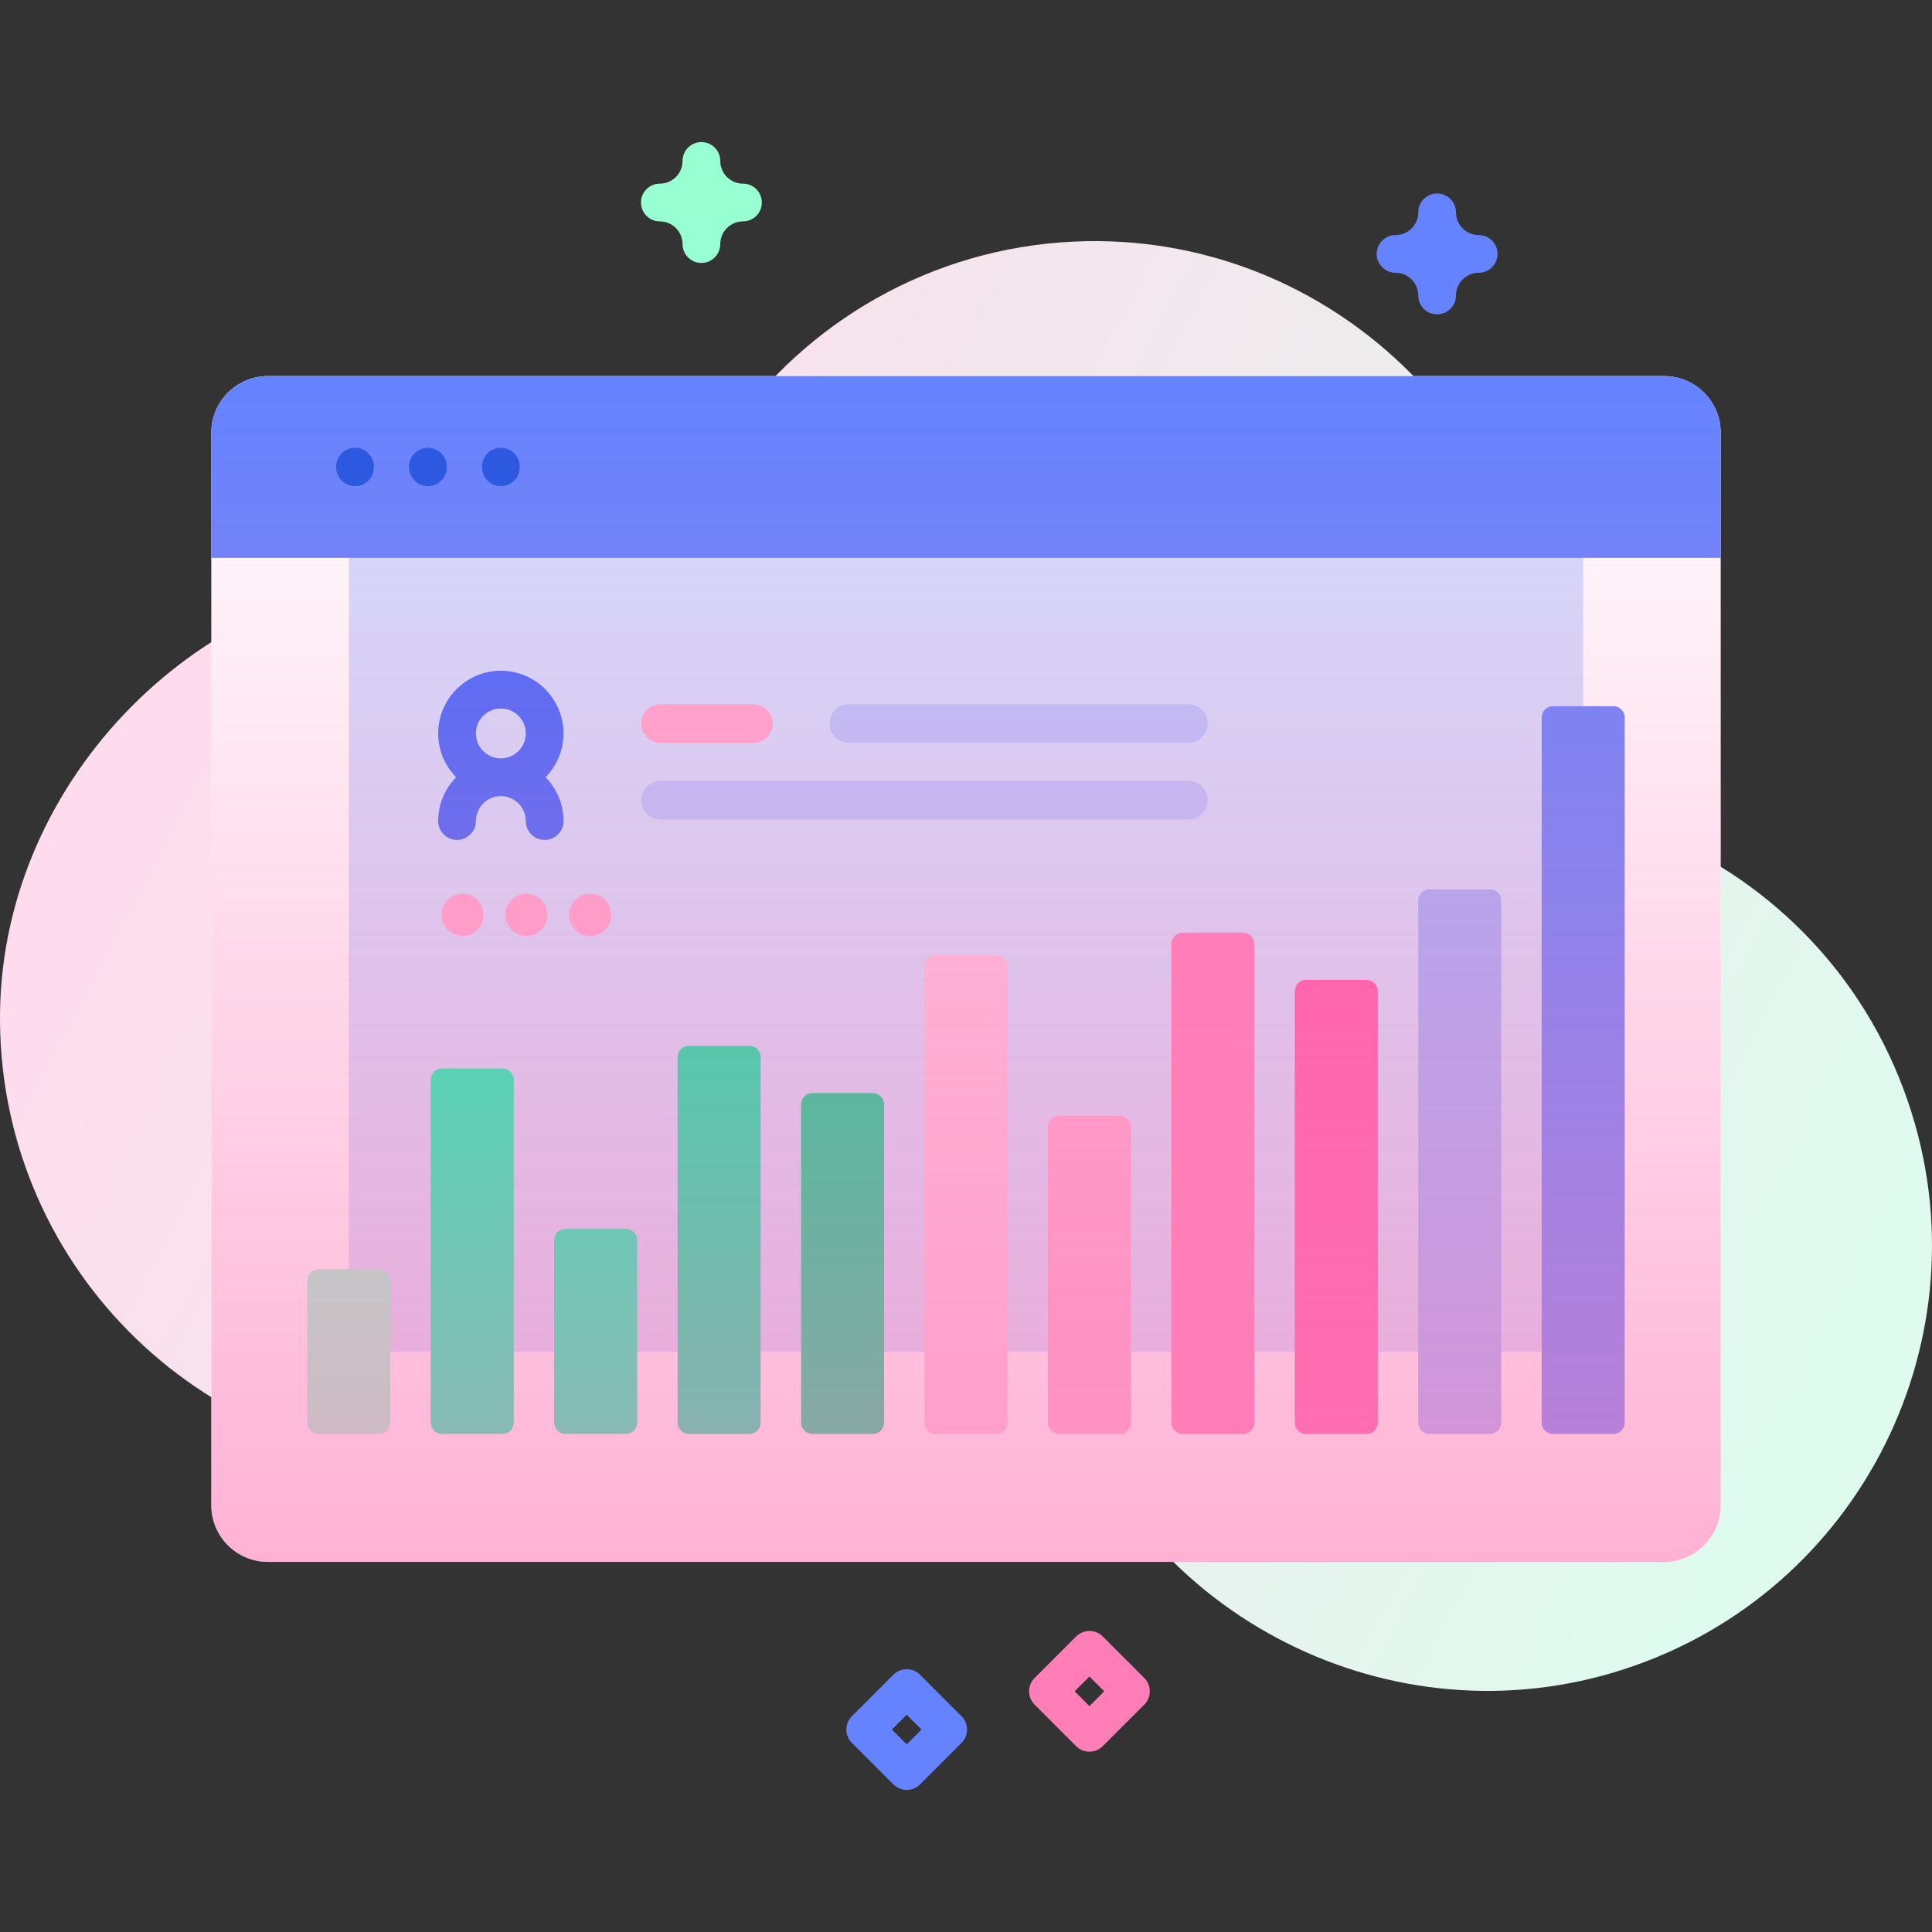 <svg id="Capa_1" enable-background="new 0 0 512 512" height="512" viewBox="0 0 512 512" width="512" xmlns="http://www.w3.org/2000/svg" xmlns:xlink="http://www.w3.org/1999/xlink"><rect x="0" y="0" width="512" height="512" fill="#333333" stroke="none"/><linearGradient id="SVGID_1_" gradientUnits="userSpaceOnUse" x1="43.655" x2="519.646" y1="141.596" y2="391.859"><stop offset="0" stop-color="#ffdbed"/><stop offset="1" stop-color="#dcfdee"/></linearGradient><linearGradient id="SVGID_2_" gradientUnits="userSpaceOnUse" x1="256" x2="256" y1="99.666" y2="413.916"><stop offset=".003" stop-color="#ff7eb8" stop-opacity="0"/><stop offset="1" stop-color="#ff7eb8" stop-opacity=".6"/></linearGradient><g><g><path d="m505.626 291.918c-11.826-34.61-38.138-60.16-69.852-72.202-16.43-6.239-27.346-21.856-27.587-39.429-.005-.384-.012-.769-.021-1.154-1.507-64.582-55.488-116.33-120.077-115.221-38.094.654-71.788 19.355-92.905 47.92-18.185 24.599-46.49 39.965-77.08 39.949-.898 0-1.797.009-2.7.029-61.917 1.354-114.567 54.478-115.393 116.403-.879 65.932 52.303 119.654 118.032 119.654 50.947 0 94.349-32.277 110.886-77.497 4.327-11.832 17.152-18.174 29.283-14.772.151.042.303.085.455.127 11.099 3.064 18.458 13.64 17.55 25.119-1.217 15.383.581 31.255 5.798 46.796 20.521 61.135 87.188 94.685 148.493 74.68 62.711-20.465 96.379-88.184 75.118-150.402z" fill="url(#SVGID_1_)"/><path d="m456 114.666v284.25c0 8.28-6.72 15-15 15h-370c-8.28 0-15-6.72-15-15v-284.25c0-8.28 6.72-15 15-15h370c8.28 0 15 6.72 15 15z" fill="#fff"/><path d="m92.437 147.837h327.127v210.347h-327.127z" fill="#d2deff"/><path d="m456 147.837v-33.171c0-8.284-6.716-15-15-15h-370c-8.284 0-15 6.716-15 15v33.171z" fill="#6583fe"/><path d="m133.149 380.013h-16c-1.657 0-3-1.343-3-3v-90.866c0-1.657 1.343-3 3-3h16c1.657 0 3 1.343 3 3v90.866c0 1.657-1.343 3-3 3z" fill="#02ffb3"/><path d="m100.437 380.013h-16c-1.657 0-3-1.343-3-3v-37.657c0-1.657 1.343-3 3-3h16c1.657 0 3 1.343 3 3v37.657c0 1.657-1.343 3-3 3z" fill="#97ffd2"/><path d="m165.862 380.013h-16c-1.657 0-3-1.343-3-3v-48.34c0-1.657 1.343-3 3-3h16c1.657 0 3 1.343 3 3v48.34c0 1.657-1.343 3-3 3z" fill="#02ffb3"/><path d="m198.575 380.013h-16c-1.657 0-3-1.343-3-3v-96.866c0-1.657 1.343-3 3-3h16c1.657 0 3 1.343 3 3v96.866c0 1.657-1.343 3-3 3z" fill="#01eca5"/><path d="m231.287 380.013h-16c-1.657 0-3-1.343-3-3v-84.34c0-1.657 1.343-3 3-3h16c1.657 0 3 1.343 3 3v84.34c0 1.657-1.343 3-3 3z" fill="#00d890"/><path d="m264 380.013h-16c-1.657 0-3-1.343-3-3v-120.866c0-1.657 1.343-3 3-3h16c1.657 0 3 1.343 3 3v120.866c0 1.657-1.343 3-3 3z" fill="#ffc4df"/><path d="m296.713 380.013h-16c-1.657 0-3-1.343-3-3v-78.34c0-1.657 1.343-3 3-3h16c1.657 0 3 1.343 3 3v78.34c0 1.657-1.343 3-3 3z" fill="#ffa8cf"/><path d="m329.425 380.013h-16c-1.657 0-3-1.343-3-3v-126.866c0-1.657 1.343-3 3-3h16c1.657 0 3 1.343 3 3v126.866c0 1.657-1.343 3-3 3z" fill="#ff7eb8"/><path d="m362.138 380.013h-16c-1.657 0-3-1.343-3-3v-114.34c0-1.657 1.343-3 3-3h16c1.657 0 3 1.343 3 3v114.34c0 1.657-1.343 3-3 3z" fill="#ff5ba8"/><path d="m394.851 380.013h-16c-1.657 0-3-1.343-3-3v-138.34c0-1.657 1.343-3 3-3h16c1.657 0 3 1.343 3 3v138.34c0 1.657-1.343 3-3 3z" fill="#9fb0fe"/><path d="m427.563 380.013h-16c-1.657 0-3-1.343-3-3v-186.866c0-1.657 1.343-3 3-3h16c1.657 0 3 1.343 3 3v186.866c0 1.657-1.343 3-3 3z" fill="#6583fe"/><path d="m149.342 194.367c0-9.159-7.452-16.611-16.611-16.611s-16.611 7.452-16.611 16.611c0 4.517 1.818 8.613 4.753 11.611-2.936 2.998-4.753 7.094-4.753 11.611 0 2.762 2.239 5 5 5s5-2.238 5-5c0-3.646 2.966-6.611 6.611-6.611s6.611 2.966 6.611 6.611c0 2.762 2.239 5 5 5s5-2.238 5-5c0-4.517-1.818-8.614-4.753-11.611 2.936-2.998 4.753-7.094 4.753-11.611zm-16.611-6.611c3.645 0 6.611 2.966 6.611 6.611s-2.966 6.61-6.611 6.61-6.611-2.966-6.611-6.61c.001-3.645 2.966-6.611 6.611-6.611z" fill="#4369fd"/><path d="m224.953 196.866h89.981c2.829 0 5.123-2.294 5.123-5.123s-2.293-5.123-5.123-5.123h-89.981c-2.829 0-5.123 2.294-5.123 5.123s2.293 5.123 5.123 5.123z" fill="#b7c5ff"/><path d="m175.067 196.866h24.577c2.829 0 5.123-2.294 5.123-5.123s-2.293-5.123-5.123-5.123h-24.577c-2.829 0-5.123 2.294-5.123 5.123s2.293 5.123 5.123 5.123z" fill="#ffa8cf"/><path d="m175.067 217.185h139.866c2.829 0 5.123-2.294 5.123-5.123s-2.293-5.123-5.123-5.123h-139.866c-2.829 0-5.123 2.294-5.123 5.123 0 2.83 2.293 5.123 5.123 5.123z" fill="#b7c5ff"/><g fill="#ffa8cf"><circle cx="122.589" cy="242.447" r="5.59"/><circle cx="139.5" cy="242.447" r="5.59"/><circle cx="156.411" cy="242.447" r="5.59"/></g><path d="m456 114.666v284.25c0 8.28-6.72 15-15 15h-370c-8.28 0-15-6.72-15-15v-284.25c0-8.28 6.72-15 15-15h370c8.28 0 15 6.72 15 15z" fill="url(#SVGID_2_)"/><path d="m89.082 123.679v.146c0 2.762 2.239 5 5 5s5-2.238 5-5v-.146c0-2.762-2.239-5-5-5s-5 2.238-5 5z" fill="#2d58e0"/><path d="m108.407 123.679v.146c0 2.762 2.239 5 5 5s5-2.238 5-5v-.146c0-2.762-2.239-5-5-5s-5 2.238-5 5z" fill="#2d58e0"/><path d="m127.731 123.679v.146c0 2.762 2.239 5 5 5s5-2.238 5-5v-.146c0-2.762-2.239-5-5-5s-5 2.238-5 5z" fill="#2d58e0"/></g><g><path d="m380.851 83.309c-2.761 0-5-2.238-5-5 0-3.317-2.699-6.016-6.016-6.016-2.761 0-5-2.238-5-5s2.239-5 5-5c3.317 0 6.016-2.698 6.016-6.016 0-2.762 2.239-5 5-5s5 2.238 5 5c0 3.317 2.699 6.016 6.016 6.016 2.761 0 5 2.238 5 5s-2.239 5-5 5c-3.317 0-6.016 2.698-6.016 6.016 0 2.761-2.239 5-5 5z" fill="#6583fe"/><path d="m185.882 69.686c-2.761 0-5-2.238-5-5 0-3.317-2.699-6.016-6.016-6.016-2.761 0-5-2.238-5-5s2.239-5 5-5c3.317 0 6.016-2.698 6.016-6.016 0-2.762 2.239-5 5-5s5 2.238 5 5c0 3.317 2.699 6.016 6.016 6.016 2.761 0 5 2.238 5 5s-2.239 5-5 5c-3.317 0-6.016 2.698-6.016 6.016 0 2.761-2.238 5-5 5z" fill="#97ffd2"/><path d="m288.713 464.213c-1.326 0-2.598-.526-3.536-1.465l-10.995-10.995c-1.953-1.952-1.953-5.118 0-7.07l10.995-10.995c.938-.938 2.209-1.465 3.536-1.465 1.326 0 2.598.526 3.536 1.465l10.995 10.995c1.953 1.952 1.953 5.118 0 7.07l-10.995 10.995c-.938.939-2.21 1.465-3.536 1.465zm-3.924-15.995 3.924 3.924 3.924-3.924-3.924-3.924z" fill="#ff7eb8"/><path d="m240.287 474.346c-1.28 0-2.559-.488-3.536-1.465l-10.995-10.994c-.938-.938-1.464-2.209-1.464-3.535s.527-2.598 1.464-3.535l10.995-10.995c.938-.938 2.209-1.465 3.536-1.465s2.598.526 3.536 1.465l10.995 10.995c.938.938 1.464 2.209 1.464 3.535s-.527 2.598-1.465 3.536l-10.995 10.994c-.976.975-2.256 1.464-3.535 1.464zm-3.923-15.994 3.923 3.923 3.924-3.923-3.924-3.924z" fill="#6583fe"/></g></g></svg>
